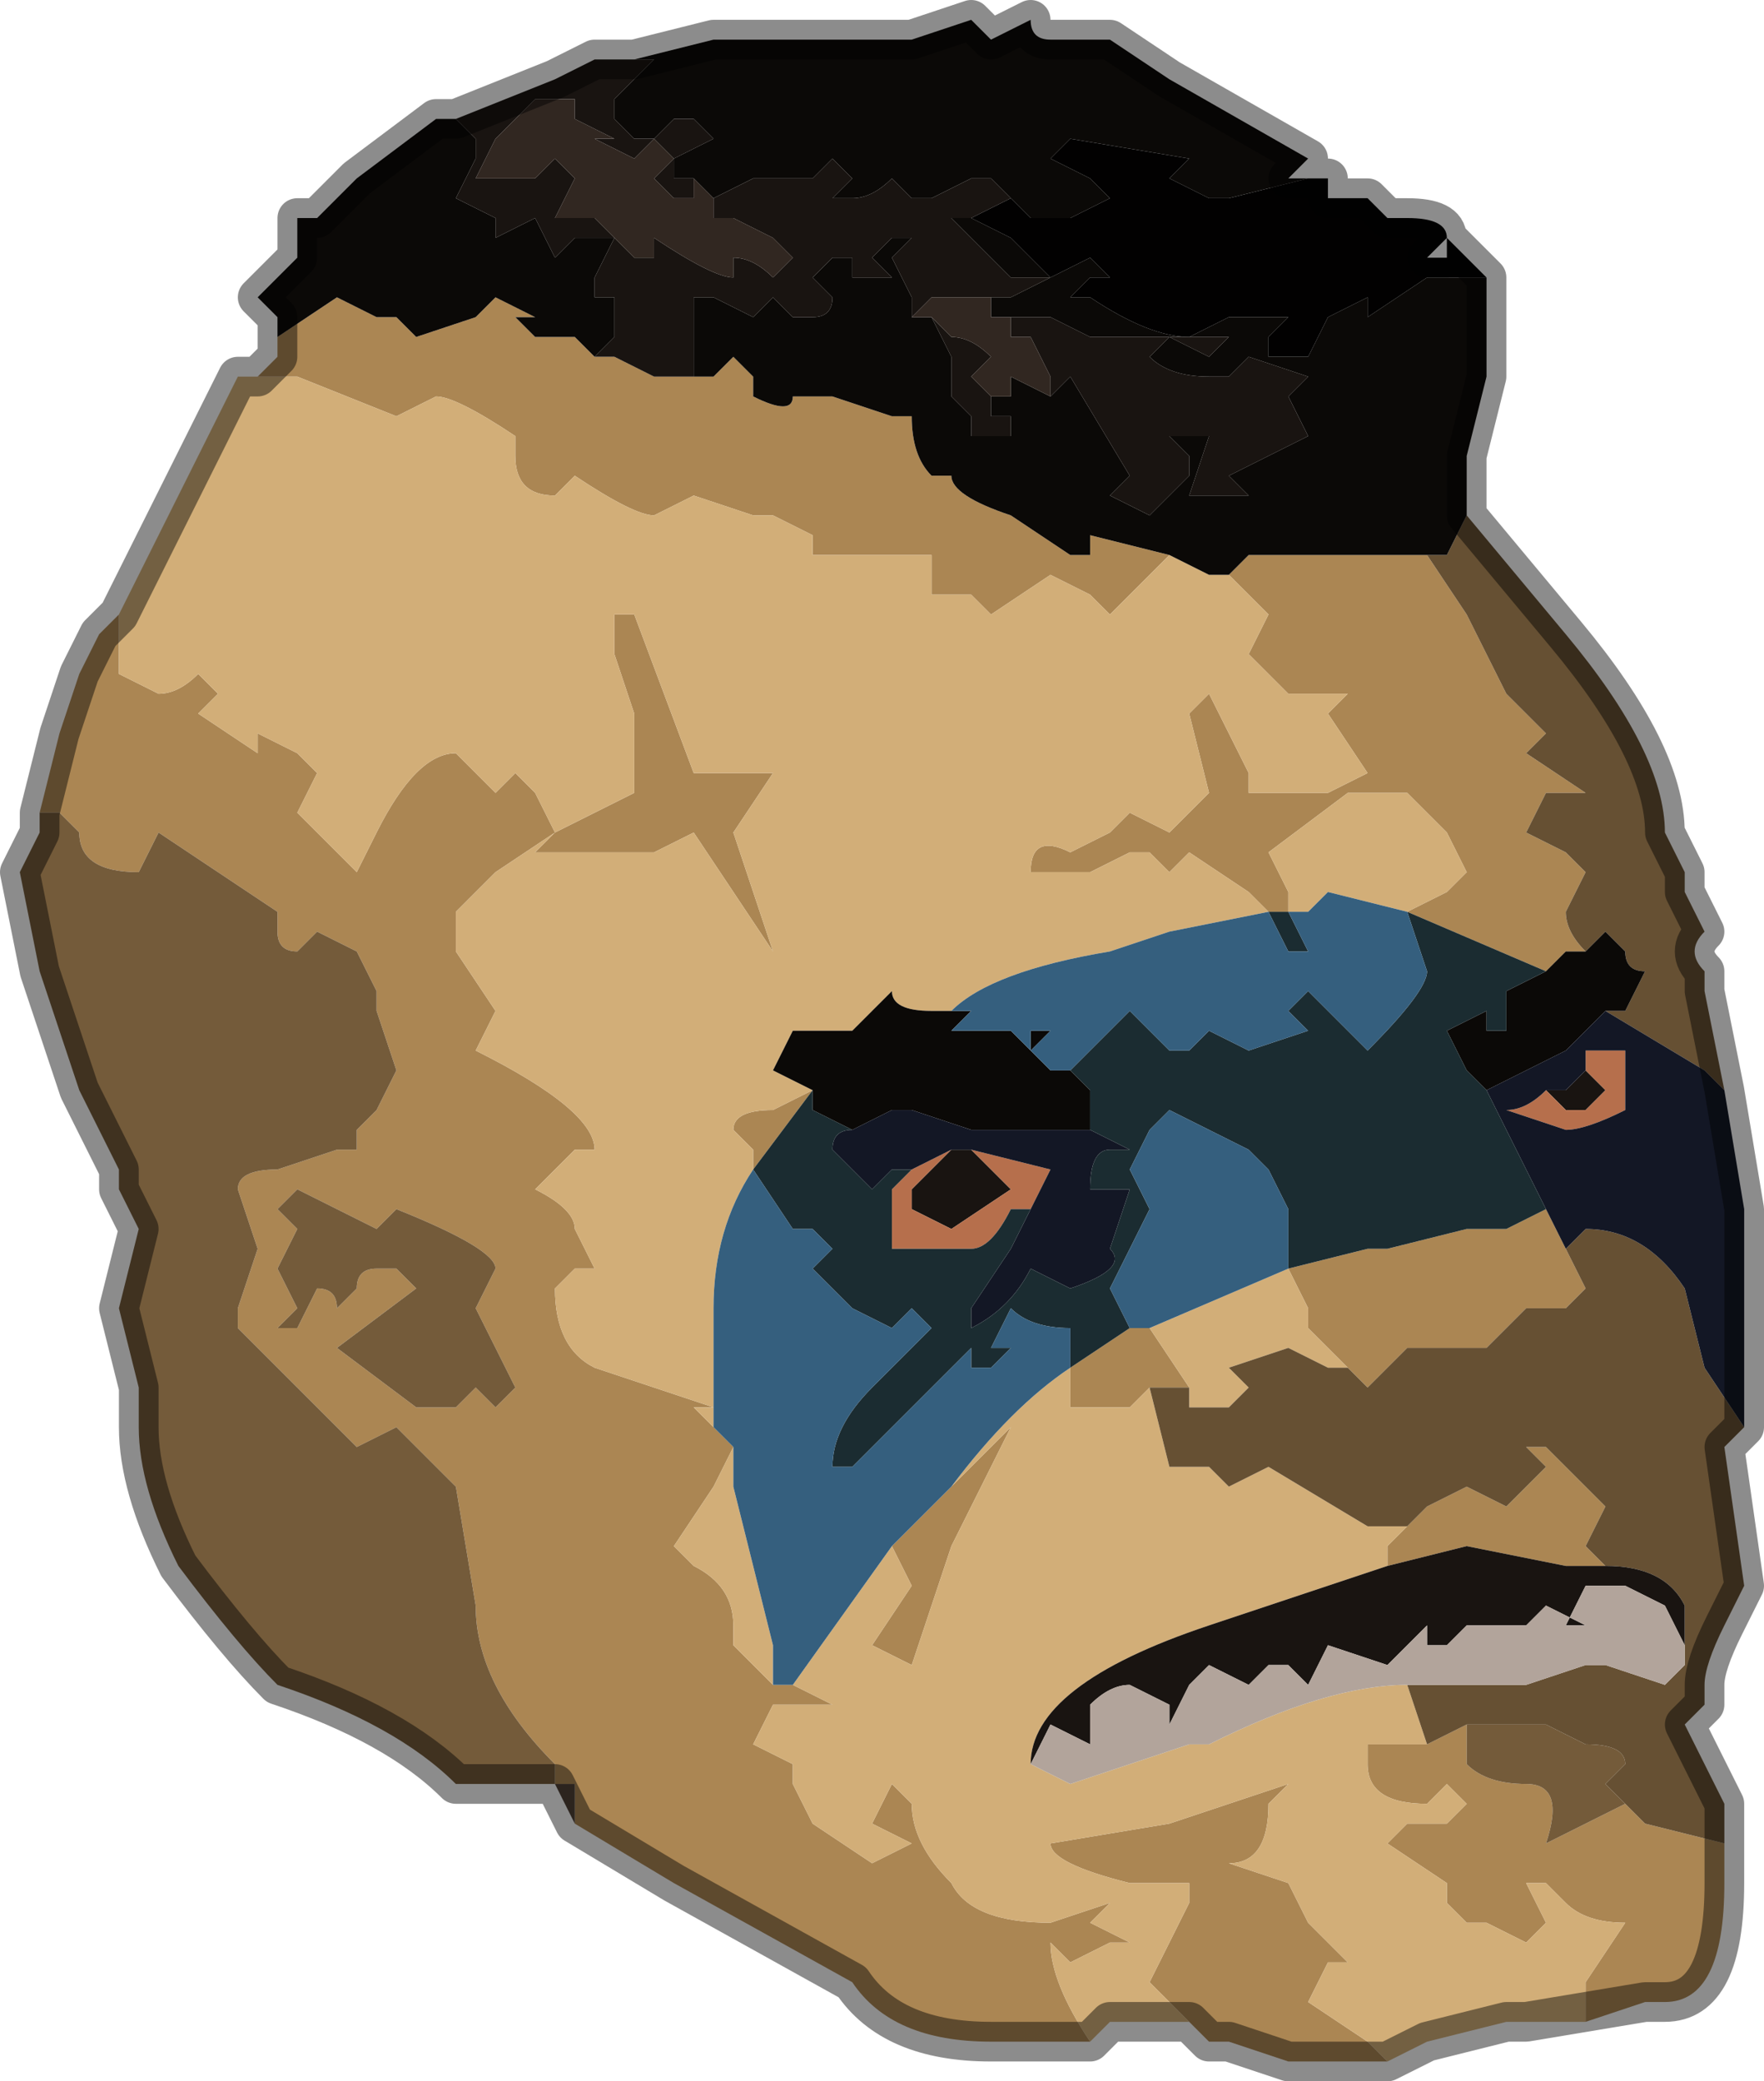 <?xml version="1.0" encoding="UTF-8" standalone="no"?>
<svg xmlns:xlink="http://www.w3.org/1999/xlink" height="5.25px" width="4.45px" xmlns="http://www.w3.org/2000/svg">
  <g transform="matrix(1.0, 0.0, 0.0, 1.0, 2.0, 2.7)">
    <path d="M2.35 1.95 L2.35 2.05 Q2.35 2.35 2.2 2.35 L2.15 2.35 2.0 2.4 2.0 2.3 2.1 2.15 Q2.0 2.15 1.95 2.1 L1.9 2.05 1.85 2.05 1.9 2.15 1.85 2.2 1.75 2.15 1.7 2.15 1.65 2.1 1.65 2.05 1.5 1.95 1.55 1.9 1.65 1.9 1.7 1.85 1.65 1.8 1.6 1.85 Q1.45 1.85 1.45 1.75 L1.45 1.7 1.5 1.7 1.6 1.7 1.7 1.65 1.7 1.75 Q1.75 1.8 1.85 1.8 1.95 1.8 1.9 1.95 L2.1 1.85 2.15 1.9 2.35 1.95 M1.5 2.5 L1.25 2.5 1.1 2.45 1.05 2.45 1.0 2.4 0.9 2.3 0.95 2.2 1.0 2.1 1.0 2.05 0.9 2.05 0.85 2.05 Q0.65 2.0 0.65 1.95 L0.95 1.9 1.25 1.8 1.2 1.85 Q1.2 2.0 1.1 2.0 L1.25 2.05 1.3 2.15 1.4 2.25 Q1.4 2.25 1.35 2.25 L1.3 2.35 1.45 2.45 1.5 2.5 M0.75 2.45 L0.5 2.45 Q0.25 2.45 0.15 2.3 L-0.3 2.05 -0.55 1.9 Q-0.55 1.8 -0.55 1.8 L-0.6 1.8 -0.6 1.75 Q-0.8 1.55 -0.8 1.35 L-0.85 1.05 -1.0 0.9 -1.1 0.95 -1.4 0.65 -1.4 0.6 -1.35 0.45 -1.4 0.3 Q-1.4 0.25 -1.3 0.25 L-1.15 0.2 -1.15 0.2 -1.1 0.2 Q-1.1 0.2 -1.1 0.15 L-1.05 0.1 -1.0 0.0 -1.05 -0.15 -1.05 -0.2 -1.1 -0.3 -1.2 -0.35 -1.25 -0.3 Q-1.3 -0.3 -1.3 -0.35 L-1.3 -0.4 -1.6 -0.6 -1.65 -0.5 Q-1.8 -0.5 -1.8 -0.6 L-1.85 -0.65 -1.9 -0.65 -1.85 -0.85 -1.8 -1.0 -1.75 -1.1 -1.7 -1.15 -1.7 -1.0 -1.6 -0.95 Q-1.55 -0.95 -1.5 -1.0 L-1.45 -0.95 -1.5 -0.9 -1.35 -0.8 -1.35 -0.85 -1.25 -0.8 -1.2 -0.75 -1.25 -0.65 -1.2 -0.6 -1.1 -0.5 -1.05 -0.6 Q-0.95 -0.8 -0.85 -0.8 L-0.8 -0.75 -0.75 -0.7 -0.7 -0.75 -0.65 -0.7 -0.6 -0.6 -0.75 -0.5 -0.85 -0.4 -0.85 -0.3 -0.75 -0.15 -0.8 -0.05 Q-0.5 0.1 -0.5 0.2 L-0.5 0.2 -0.55 0.2 -0.6 0.25 -0.65 0.3 Q-0.55 0.35 -0.55 0.4 L-0.5 0.5 Q-0.5 0.5 -0.55 0.5 L-0.6 0.55 Q-0.6 0.7 -0.5 0.75 L-0.2 0.85 -0.25 0.85 -0.2 0.9 -0.15 0.95 -0.15 0.95 -0.2 1.05 -0.3 1.2 -0.25 1.25 Q-0.15 1.3 -0.15 1.4 L-0.15 1.45 -0.05 1.55 -0.05 1.55 0.0 1.55 0.1 1.6 -0.05 1.6 -0.1 1.7 0.0 1.75 0.0 1.8 0.05 1.9 0.2 2.0 0.3 1.95 0.2 1.9 0.25 1.8 0.3 1.85 Q0.3 1.95 0.4 2.05 0.45 2.15 0.65 2.15 L0.8 2.1 0.75 2.15 0.85 2.2 0.8 2.2 0.7 2.25 0.65 2.2 Q0.65 2.3 0.75 2.45 M-1.35 -1.75 L-1.3 -1.8 -1.3 -1.85 -1.15 -1.95 -1.05 -1.9 -1.0 -1.9 -0.95 -1.85 -0.8 -1.9 -0.8 -1.9 -0.75 -1.95 -0.65 -1.9 -0.7 -1.9 -0.65 -1.85 -0.6 -1.85 -0.6 -1.85 -0.55 -1.85 -0.5 -1.8 -0.45 -1.8 -0.35 -1.75 Q-0.3 -1.75 -0.3 -1.75 L-0.3 -1.75 -0.25 -1.75 -0.2 -1.75 -0.15 -1.8 -0.1 -1.75 -0.1 -1.7 Q0.0 -1.65 0.0 -1.7 L0.05 -1.7 Q0.05 -1.7 0.1 -1.7 L0.25 -1.65 0.3 -1.65 Q0.3 -1.55 0.35 -1.5 L0.4 -1.5 Q0.4 -1.45 0.55 -1.4 L0.7 -1.3 0.75 -1.3 0.75 -1.35 0.95 -1.3 0.8 -1.15 0.75 -1.2 0.65 -1.25 0.5 -1.15 0.45 -1.2 0.4 -1.2 0.35 -1.2 0.35 -1.3 0.15 -1.3 0.15 -1.3 0.05 -1.3 0.05 -1.35 -0.05 -1.4 -0.1 -1.4 -0.25 -1.45 -0.35 -1.4 Q-0.4 -1.4 -0.55 -1.5 L-0.6 -1.45 Q-0.7 -1.45 -0.7 -1.55 L-0.7 -1.6 Q-0.85 -1.7 -0.9 -1.7 L-1.0 -1.65 -1.25 -1.75 -1.35 -1.75 M1.1 -1.25 L1.15 -1.3 1.25 -1.3 1.4 -1.3 1.6 -1.3 1.7 -1.15 1.8 -0.95 1.9 -0.85 1.85 -0.8 2.0 -0.7 1.95 -0.7 1.9 -0.7 1.85 -0.6 1.95 -0.55 2.0 -0.5 1.95 -0.4 Q1.95 -0.35 2.0 -0.3 L1.95 -0.3 1.95 -0.3 1.9 -0.25 1.55 -0.4 1.65 -0.45 1.7 -0.5 1.65 -0.6 1.55 -0.7 1.5 -0.7 1.45 -0.7 1.4 -0.7 1.2 -0.55 1.25 -0.45 1.25 -0.4 1.2 -0.4 1.15 -0.45 1.0 -0.55 0.95 -0.5 0.9 -0.55 0.85 -0.55 0.75 -0.5 0.6 -0.5 Q0.6 -0.6 0.7 -0.55 L0.8 -0.6 0.85 -0.65 0.95 -0.6 0.95 -0.6 1.05 -0.7 1.0 -0.9 1.05 -0.95 1.15 -0.75 1.15 -0.7 1.3 -0.7 1.35 -0.7 1.45 -0.75 1.35 -0.9 1.4 -0.95 1.35 -0.95 1.25 -0.95 1.15 -1.05 1.2 -1.15 1.1 -1.25 M2.05 1.25 L1.95 1.25 1.7 1.2 1.5 1.25 1.5 1.2 1.55 1.15 1.6 1.1 1.7 1.05 1.8 1.1 1.9 1.0 1.85 0.95 1.9 0.95 2.05 1.1 2.0 1.2 2.05 1.25 M1.9 0.35 L1.95 0.45 2.0 0.55 1.95 0.6 1.85 0.6 1.8 0.65 1.75 0.7 1.55 0.7 1.45 0.8 1.4 0.75 1.35 0.75 1.4 0.75 1.3 0.65 1.3 0.6 1.25 0.5 1.45 0.45 1.5 0.45 1.7 0.4 1.8 0.4 1.9 0.35 M0.85 0.65 L0.9 0.65 1.0 0.8 0.9 0.8 0.85 0.85 0.8 0.85 0.7 0.85 0.7 0.75 0.85 0.65 M0.4 1.05 L0.55 0.9 0.4 1.2 0.3 1.5 0.2 1.45 0.3 1.3 0.25 1.2 0.4 1.05 M0.05 0.05 L-0.1 0.25 -0.1 0.2 -0.15 0.15 Q-0.15 0.1 -0.05 0.1 L0.05 0.05 M-0.45 -1.05 L-0.45 -1.15 -0.4 -1.15 -0.25 -0.75 -0.1 -0.75 -0.05 -0.75 -0.15 -0.6 -0.05 -0.3 -0.25 -0.6 -0.35 -0.55 -0.35 -0.55 -0.4 -0.55 -0.5 -0.55 -0.65 -0.55 -0.6 -0.6 -0.4 -0.7 -0.4 -0.9 -0.45 -1.05 M-1.0 0.35 L-1.05 0.4 -1.25 0.3 -1.3 0.35 -1.25 0.4 -1.3 0.5 -1.25 0.6 -1.3 0.65 -1.25 0.65 -1.2 0.55 Q-1.15 0.55 -1.15 0.6 L-1.1 0.55 Q-1.1 0.5 -1.05 0.5 L-1.0 0.5 -0.95 0.55 -1.15 0.7 -0.95 0.85 -0.9 0.85 -0.85 0.85 -0.8 0.8 -0.75 0.85 -0.7 0.8 -0.8 0.6 -0.75 0.5 Q-0.75 0.45 -1.0 0.35" fill="#ab8653" fill-rule="evenodd" stroke="none"/>
    <path d="M1.85 2.4 L1.8 2.4 1.6 2.45 1.5 2.5 1.45 2.45 1.3 2.35 1.35 2.25 Q1.4 2.25 1.4 2.25 L1.3 2.15 1.25 2.05 1.1 2.0 Q1.2 2.0 1.2 1.85 L1.25 1.8 0.95 1.9 0.65 1.95 Q0.65 2.0 0.85 2.05 L0.9 2.05 1.0 2.05 1.0 2.1 0.95 2.2 0.9 2.3 1.0 2.4 0.95 2.4 0.8 2.4 0.75 2.45 Q0.65 2.3 0.65 2.2 L0.7 2.25 0.8 2.2 0.85 2.2 0.75 2.15 0.8 2.1 0.65 2.15 Q0.45 2.15 0.4 2.05 0.3 1.95 0.3 1.85 L0.25 1.8 0.2 1.9 0.3 1.95 0.2 2.0 0.05 1.9 0.0 1.8 0.0 1.75 -0.1 1.7 -0.05 1.6 0.1 1.6 0.0 1.55 0.25 1.2 0.3 1.3 0.2 1.45 0.3 1.5 0.4 1.2 0.55 0.9 0.4 1.05 Q0.55 0.85 0.7 0.75 L0.7 0.85 0.8 0.85 0.85 0.85 0.9 0.8 0.95 1.0 1.05 1.0 1.1 1.05 1.2 1.0 1.45 1.15 1.55 1.15 1.5 1.2 1.5 1.25 Q1.35 1.3 1.05 1.4 0.6 1.55 0.6 1.75 L0.7 1.8 1.0 1.7 1.05 1.7 Q1.35 1.55 1.55 1.55 L1.6 1.7 1.5 1.7 1.45 1.7 1.45 1.75 Q1.45 1.85 1.6 1.85 L1.65 1.8 1.7 1.85 1.65 1.9 1.55 1.9 1.5 1.95 1.65 2.05 1.65 2.1 1.7 2.15 1.75 2.15 1.85 2.2 1.9 2.15 1.85 2.05 1.9 2.05 1.95 2.1 Q2.0 2.15 2.1 2.15 L2.0 2.3 2.0 2.4 1.85 2.4 M-1.7 -1.15 L-1.6 -1.35 -1.4 -1.75 -1.35 -1.75 -1.25 -1.75 -1.0 -1.65 -0.9 -1.7 Q-0.85 -1.7 -0.7 -1.6 L-0.7 -1.55 Q-0.7 -1.45 -0.6 -1.45 L-0.55 -1.5 Q-0.4 -1.4 -0.35 -1.4 L-0.25 -1.45 -0.1 -1.4 -0.05 -1.4 0.05 -1.35 0.05 -1.3 0.15 -1.3 0.15 -1.3 0.35 -1.3 0.35 -1.2 0.4 -1.2 0.45 -1.2 0.5 -1.15 0.65 -1.25 0.75 -1.2 0.8 -1.15 0.95 -1.3 1.05 -1.25 1.1 -1.25 1.2 -1.15 1.15 -1.05 1.25 -0.95 1.35 -0.95 1.4 -0.95 1.35 -0.9 1.45 -0.75 1.35 -0.7 1.3 -0.7 1.15 -0.7 1.15 -0.75 1.05 -0.95 1.0 -0.9 1.05 -0.7 0.95 -0.6 0.95 -0.6 0.85 -0.65 0.8 -0.6 0.7 -0.55 Q0.6 -0.6 0.6 -0.5 L0.75 -0.5 0.85 -0.55 0.9 -0.55 0.95 -0.5 1.0 -0.55 1.15 -0.45 1.2 -0.4 0.95 -0.35 0.8 -0.3 Q0.5 -0.25 0.4 -0.15 L0.35 -0.15 Q0.25 -0.15 0.25 -0.2 L0.15 -0.1 0.0 -0.1 -0.05 0.0 0.05 0.05 -0.05 0.1 Q-0.15 0.1 -0.15 0.15 L-0.1 0.2 -0.1 0.25 -0.1 0.25 Q-0.2 0.4 -0.2 0.6 L-0.2 0.9 -0.25 0.85 -0.2 0.85 -0.5 0.75 Q-0.6 0.7 -0.6 0.55 L-0.55 0.5 Q-0.5 0.5 -0.5 0.5 L-0.55 0.4 Q-0.55 0.35 -0.65 0.3 L-0.6 0.25 -0.55 0.2 -0.5 0.2 -0.5 0.2 Q-0.5 0.1 -0.8 -0.05 L-0.75 -0.15 -0.85 -0.3 -0.85 -0.4 -0.75 -0.5 -0.6 -0.6 -0.65 -0.7 -0.7 -0.75 -0.75 -0.7 -0.8 -0.75 -0.85 -0.8 Q-0.95 -0.8 -1.05 -0.6 L-1.1 -0.5 -1.2 -0.6 -1.25 -0.65 -1.2 -0.75 -1.25 -0.8 -1.35 -0.85 -1.35 -0.8 -1.5 -0.9 -1.45 -0.95 -1.5 -1.0 Q-1.55 -0.95 -1.6 -0.95 L-1.7 -1.0 -1.7 -1.15 M1.55 -0.4 L1.35 -0.45 1.3 -0.4 1.25 -0.4 1.25 -0.45 1.2 -0.55 1.4 -0.7 1.45 -0.7 1.5 -0.7 1.55 -0.7 1.65 -0.6 1.7 -0.5 1.65 -0.45 1.55 -0.4 M1.25 0.5 L1.3 0.6 1.3 0.65 1.4 0.75 1.35 0.75 1.25 0.7 1.1 0.75 1.15 0.8 1.1 0.85 1.0 0.85 1.0 0.8 0.9 0.65 0.85 0.65 0.9 0.65 1.25 0.5 M1.85 0.75 L1.9 0.75 1.85 0.75 M-0.45 -1.05 L-0.4 -0.9 -0.4 -0.7 -0.6 -0.6 -0.65 -0.55 -0.5 -0.55 -0.4 -0.55 -0.35 -0.55 -0.35 -0.55 -0.25 -0.6 -0.05 -0.3 -0.15 -0.6 -0.05 -0.75 -0.1 -0.75 -0.25 -0.75 -0.4 -1.15 -0.45 -1.15 -0.45 -1.05 M-0.05 1.55 L-0.05 1.55 -0.15 1.45 -0.15 1.4 Q-0.15 1.3 -0.25 1.25 L-0.3 1.2 -0.2 1.05 -0.15 0.95 -0.15 1.05 -0.1 1.25 -0.05 1.45 -0.05 1.55" fill="#d2ae78" fill-rule="evenodd" stroke="none"/>
    <path d="M-0.6 1.8 L-0.85 1.8 Q-1.0 1.65 -1.3 1.55 -1.4 1.45 -1.55 1.25 -1.65 1.05 -1.65 0.9 L-1.65 0.8 -1.7 0.6 -1.65 0.4 -1.7 0.3 -1.7 0.25 -1.8 0.05 -1.9 -0.25 -1.95 -0.5 -1.9 -0.6 -1.9 -0.65 -1.85 -0.65 -1.8 -0.6 Q-1.8 -0.5 -1.65 -0.5 L-1.6 -0.6 -1.3 -0.4 -1.3 -0.35 Q-1.3 -0.3 -1.25 -0.3 L-1.2 -0.35 -1.1 -0.3 -1.05 -0.2 -1.05 -0.15 -1.0 0.0 -1.05 0.1 -1.1 0.15 Q-1.1 0.2 -1.1 0.2 L-1.15 0.2 -1.15 0.2 -1.3 0.25 Q-1.4 0.25 -1.4 0.3 L-1.35 0.45 -1.4 0.6 -1.4 0.65 -1.1 0.95 -1.0 0.9 -0.85 1.05 -0.8 1.35 Q-0.8 1.55 -0.6 1.75 L-0.6 1.8 M1.7 1.65 L1.75 1.65 1.85 1.65 1.9 1.65 2.0 1.7 Q2.1 1.7 2.1 1.75 L2.05 1.8 2.1 1.85 1.9 1.95 Q1.95 1.8 1.85 1.8 1.75 1.8 1.7 1.75 L1.7 1.65 M-1.0 0.35 Q-0.75 0.45 -0.75 0.5 L-0.8 0.6 -0.7 0.8 -0.75 0.85 -0.8 0.8 -0.85 0.85 -0.9 0.85 -0.95 0.85 -1.15 0.7 -0.95 0.55 -1.0 0.5 -1.05 0.5 Q-1.1 0.5 -1.1 0.55 L-1.15 0.6 Q-1.15 0.55 -1.2 0.55 L-1.25 0.65 -1.3 0.65 -1.25 0.6 -1.3 0.5 -1.25 0.4 -1.3 0.35 -1.25 0.3 -1.05 0.4 -1.0 0.35" fill="#745b3a" fill-rule="evenodd" stroke="none"/>
    <path d="M1.7 -1.4 L1.95 -1.1 Q2.2 -0.8 2.2 -0.6 L2.25 -0.5 2.25 -0.45 2.3 -0.35 Q2.25 -0.3 2.3 -0.25 L2.3 -0.2 2.35 0.05 2.3 0.0 2.05 -0.15 2.1 -0.15 2.15 -0.25 Q2.1 -0.25 2.1 -0.3 L2.05 -0.35 2.0 -0.3 Q1.95 -0.35 1.95 -0.4 L2.0 -0.5 1.95 -0.55 1.85 -0.6 1.9 -0.7 1.95 -0.7 2.0 -0.7 1.85 -0.8 1.9 -0.85 1.8 -0.95 1.7 -1.15 1.6 -1.3 1.65 -1.3 1.7 -1.4 M2.4 0.9 L2.35 0.95 2.4 1.3 2.35 1.4 Q2.3 1.5 2.3 1.55 L2.3 1.6 2.25 1.65 2.3 1.75 2.35 1.85 2.35 1.95 2.15 1.9 2.1 1.85 2.05 1.8 2.1 1.75 Q2.1 1.7 2.0 1.7 L1.9 1.65 1.85 1.65 1.75 1.65 1.7 1.65 1.6 1.7 1.55 1.55 1.65 1.55 1.85 1.55 2.0 1.5 2.05 1.5 2.2 1.55 2.25 1.5 2.25 1.45 2.25 1.35 Q2.2 1.25 2.05 1.25 L2.0 1.2 2.05 1.1 1.9 0.95 1.85 0.95 1.9 1.0 1.8 1.1 1.7 1.05 1.6 1.1 1.55 1.15 1.45 1.15 1.2 1.0 1.1 1.05 1.05 1.0 0.95 1.0 0.9 0.8 1.0 0.8 1.0 0.85 1.1 0.85 1.15 0.8 1.1 0.75 1.25 0.7 1.35 0.75 1.4 0.75 1.45 0.8 1.55 0.7 1.75 0.7 1.8 0.65 1.85 0.6 1.95 0.6 2.0 0.55 1.95 0.45 2.0 0.4 Q2.15 0.4 2.25 0.55 L2.3 0.75 2.4 0.9 M1.85 0.75 L1.9 0.75 1.85 0.75" fill="#665033" fill-rule="evenodd" stroke="none"/>
    <path d="M-0.55 1.9 L-0.6 1.8 -0.55 1.8 Q-0.55 1.8 -0.55 1.9" fill="#514237" fill-rule="evenodd" stroke="none"/>
    <path d="M-0.4 -2.55 L-0.2 -2.6 -0.1 -2.6 -0.05 -2.6 0.0 -2.6 0.05 -2.6 0.1 -2.6 0.2 -2.6 0.2 -2.6 Q0.2 -2.6 0.25 -2.6 L0.3 -2.6 0.45 -2.65 0.5 -2.6 0.5 -2.6 0.6 -2.65 Q0.6 -2.6 0.65 -2.6 L0.8 -2.6 0.95 -2.5 1.3 -2.3 1.25 -2.25 1.3 -2.25 1.35 -2.25 1.3 -2.25 1.1 -2.2 1.05 -2.2 1.05 -2.2 0.95 -2.25 1.0 -2.3 0.7 -2.35 0.65 -2.3 0.65 -2.3 0.75 -2.25 Q0.8 -2.2 0.8 -2.2 L0.7 -2.15 0.65 -2.15 0.6 -2.15 0.55 -2.2 0.5 -2.25 0.45 -2.25 0.35 -2.2 0.3 -2.2 0.25 -2.25 Q0.2 -2.2 0.15 -2.2 L0.1 -2.2 0.15 -2.25 0.1 -2.3 0.05 -2.25 Q0.0 -2.25 -0.05 -2.25 L-0.1 -2.25 -0.1 -2.25 -0.2 -2.2 -0.2 -2.2 -0.25 -2.25 -0.3 -2.25 -0.3 -2.3 -0.2 -2.35 -0.25 -2.4 -0.3 -2.4 -0.35 -2.35 -0.4 -2.35 -0.45 -2.4 -0.45 -2.45 -0.35 -2.55 -0.4 -2.55 M1.75 -2.0 L1.75 -1.85 1.75 -1.75 1.7 -1.55 1.7 -1.4 1.65 -1.3 1.6 -1.3 1.4 -1.3 1.25 -1.3 1.15 -1.3 1.1 -1.25 1.05 -1.25 0.95 -1.3 0.75 -1.35 0.75 -1.3 0.7 -1.3 0.55 -1.4 Q0.4 -1.45 0.4 -1.5 L0.35 -1.5 Q0.3 -1.55 0.3 -1.65 L0.25 -1.65 0.1 -1.7 Q0.05 -1.7 0.05 -1.7 L0.0 -1.7 Q0.0 -1.65 -0.1 -1.7 L-0.1 -1.75 -0.15 -1.8 -0.2 -1.75 -0.25 -1.75 -0.25 -1.95 -0.2 -1.95 -0.1 -1.9 -0.1 -1.9 -0.05 -1.95 0.0 -1.9 0.05 -1.9 Q0.1 -1.9 0.1 -1.95 L0.05 -2.0 0.1 -2.05 0.1 -2.05 0.15 -2.05 0.15 -2.0 0.25 -2.0 0.2 -2.05 0.25 -2.1 0.3 -2.1 0.25 -2.05 0.3 -1.95 0.3 -1.9 0.35 -1.9 0.4 -1.8 0.4 -1.7 0.45 -1.65 0.45 -1.6 0.55 -1.6 0.55 -1.65 0.5 -1.65 0.5 -1.7 0.55 -1.7 0.55 -1.75 0.65 -1.7 0.65 -1.7 0.7 -1.75 0.85 -1.5 0.8 -1.45 Q0.8 -1.45 0.9 -1.4 L1.0 -1.5 1.0 -1.55 0.95 -1.6 0.95 -1.6 1.0 -1.6 1.05 -1.6 1.0 -1.45 1.1 -1.45 1.15 -1.45 1.1 -1.5 1.2 -1.55 1.3 -1.6 1.25 -1.7 1.3 -1.75 1.15 -1.8 1.1 -1.75 1.05 -1.75 Q0.95 -1.75 0.9 -1.8 L0.95 -1.85 1.05 -1.8 1.1 -1.85 1.05 -1.85 0.9 -1.85 0.75 -1.85 0.65 -1.9 0.6 -1.9 0.55 -1.9 0.55 -1.9 0.5 -1.9 0.5 -1.95 0.55 -1.95 0.55 -1.95 0.65 -2.0 0.6 -2.0 Q0.6 -2.0 0.55 -2.0 L0.5 -2.05 0.4 -2.15 0.45 -2.15 0.45 -2.15 0.55 -2.1 0.65 -2.0 0.75 -2.05 0.8 -2.0 0.75 -2.0 0.75 -2.0 0.7 -1.95 0.75 -1.95 Q0.9 -1.85 1.0 -1.85 L1.1 -1.9 1.2 -1.9 1.25 -1.9 1.2 -1.85 1.2 -1.8 1.3 -1.8 1.35 -1.9 1.45 -1.95 1.45 -1.9 1.6 -2.0 1.7 -2.0 1.75 -2.0 M-1.3 -1.85 L-1.3 -1.9 -1.35 -1.95 -1.3 -2.0 -1.25 -2.05 -1.25 -2.15 -1.2 -2.15 -1.15 -2.2 -1.15 -2.2 -1.1 -2.25 -0.9 -2.4 -0.85 -2.4 -0.85 -2.4 -0.8 -2.35 -0.8 -2.3 -0.85 -2.2 -0.85 -2.2 -0.75 -2.15 -0.75 -2.1 -0.65 -2.15 -0.65 -2.15 -0.6 -2.05 -0.55 -2.1 -0.45 -2.1 -0.5 -2.0 -0.5 -1.95 -0.45 -1.95 -0.45 -1.85 -0.5 -1.8 -0.55 -1.85 -0.6 -1.85 -0.6 -1.85 -0.65 -1.85 -0.7 -1.9 -0.65 -1.9 -0.75 -1.95 -0.8 -1.9 -0.8 -1.9 -0.95 -1.85 -1.0 -1.9 -1.05 -1.9 -1.15 -1.95 -1.3 -1.85 M0.8 -2.2 L0.85 -2.2 0.85 -2.2 0.8 -2.2 M0.05 0.05 L-0.05 0.0 0.0 -0.1 0.15 -0.1 0.25 -0.2 Q0.25 -0.15 0.35 -0.15 L0.4 -0.15 0.45 -0.15 0.4 -0.1 0.4 -0.1 0.45 -0.1 0.5 -0.1 0.5 -0.1 0.5 -0.1 0.55 -0.1 0.6 -0.05 0.6 -0.1 0.65 -0.1 0.6 -0.05 0.65 0.0 0.7 0.0 0.7 0.0 0.7 0.0 0.75 0.05 0.75 0.15 0.7 0.15 0.45 0.15 0.3 0.1 0.25 0.1 0.15 0.15 0.05 0.1 0.05 0.05 M1.9 -0.25 L1.95 -0.3 1.95 -0.3 2.0 -0.3 2.05 -0.35 2.1 -0.3 Q2.1 -0.25 2.15 -0.25 L2.1 -0.15 2.05 -0.15 1.95 -0.05 1.75 0.05 1.7 0.0 1.65 -0.1 1.75 -0.15 1.75 -0.1 1.8 -0.1 1.8 -0.15 1.8 -0.2 1.9 -0.25" fill="#0b0907" fill-rule="evenodd" stroke="none"/>
    <path d="M0.55 -2.2 L0.6 -2.15 0.65 -2.15 0.7 -2.15 0.8 -2.2 Q0.8 -2.2 0.75 -2.25 L0.65 -2.3 0.65 -2.3 0.7 -2.35 1.0 -2.3 0.95 -2.25 1.05 -2.2 1.05 -2.2 1.1 -2.2 1.3 -2.25 1.35 -2.25 1.35 -2.2 Q1.4 -2.2 1.45 -2.2 L1.45 -2.2 1.5 -2.15 1.55 -2.15 Q1.65 -2.15 1.65 -2.1 L1.6 -2.05 1.65 -2.05 1.65 -2.1 1.75 -2.0 1.7 -2.0 1.6 -2.0 1.45 -1.9 1.45 -1.95 1.35 -1.9 1.3 -1.8 1.2 -1.8 1.2 -1.85 1.25 -1.9 1.2 -1.9 1.1 -1.9 1.0 -1.85 Q0.9 -1.85 0.75 -1.95 L0.7 -1.95 0.75 -2.0 0.75 -2.0 0.8 -2.0 0.75 -2.05 0.65 -2.0 0.55 -2.1 0.45 -2.15 0.45 -2.15 0.55 -2.2 0.55 -2.2 M0.8 -2.2 L0.85 -2.2 0.85 -2.2 0.8 -2.2" fill="#020101" fill-rule="evenodd" stroke="none"/>
    <path d="M-0.4 -2.55 L-0.35 -2.55 -0.45 -2.45 -0.45 -2.4 -0.4 -2.35 -0.35 -2.35 -0.3 -2.4 -0.25 -2.4 -0.2 -2.35 -0.3 -2.3 -0.3 -2.25 -0.25 -2.25 -0.25 -2.2 -0.3 -2.2 -0.35 -2.25 -0.3 -2.3 -0.35 -2.35 -0.4 -2.3 -0.5 -2.35 -0.45 -2.35 -0.55 -2.4 -0.55 -2.45 -0.6 -2.45 -0.65 -2.45 -0.75 -2.35 -0.8 -2.25 -0.65 -2.25 -0.65 -2.25 -0.6 -2.3 -0.55 -2.25 -0.6 -2.15 -0.55 -2.15 -0.55 -2.15 Q-0.5 -2.15 -0.5 -2.15 L-0.45 -2.1 -0.5 -2.1 -0.5 -2.1 -0.45 -2.1 -0.4 -2.05 -0.35 -2.05 -0.35 -2.1 Q-0.2 -2.0 -0.15 -2.0 L-0.15 -2.05 Q-0.1 -2.05 -0.05 -2.0 L0.0 -2.05 -0.05 -2.1 -0.15 -2.15 -0.2 -2.15 -0.2 -2.2 -0.1 -2.25 -0.1 -2.25 -0.05 -2.25 Q0.0 -2.25 0.05 -2.25 L0.1 -2.3 0.15 -2.25 0.1 -2.2 0.15 -2.2 Q0.2 -2.2 0.25 -2.25 L0.3 -2.2 0.35 -2.2 0.45 -2.25 0.5 -2.25 0.55 -2.2 0.55 -2.2 0.45 -2.15 0.4 -2.15 0.5 -2.05 0.55 -2.0 Q0.6 -2.0 0.6 -2.0 L0.65 -2.0 0.55 -1.95 0.55 -1.95 0.5 -1.95 0.5 -1.95 0.4 -1.95 0.35 -1.95 0.3 -1.9 0.3 -1.95 0.25 -2.05 0.3 -2.1 0.25 -2.1 0.2 -2.05 0.25 -2.0 0.15 -2.0 0.15 -2.05 0.1 -2.05 0.1 -2.05 0.05 -2.0 0.1 -1.95 Q0.1 -1.9 0.05 -1.9 L0.0 -1.9 -0.05 -1.95 -0.1 -1.9 -0.1 -1.9 -0.2 -1.95 -0.25 -1.95 -0.25 -1.75 -0.3 -1.75 -0.3 -1.75 Q-0.3 -1.75 -0.35 -1.75 L-0.45 -1.8 -0.5 -1.8 -0.45 -1.85 -0.45 -1.95 -0.5 -1.95 -0.5 -2.0 -0.45 -2.1 -0.55 -2.1 -0.6 -2.05 -0.65 -2.15 -0.65 -2.15 -0.75 -2.1 -0.75 -2.15 -0.85 -2.2 -0.85 -2.2 -0.8 -2.3 -0.8 -2.35 -0.85 -2.4 -0.6 -2.5 -0.5 -2.55 -0.4 -2.55 -0.4 -2.55 M0.55 -1.9 L0.6 -1.9 0.65 -1.9 0.75 -1.85 0.9 -1.85 1.05 -1.85 1.1 -1.85 1.05 -1.8 0.95 -1.85 0.9 -1.8 Q0.95 -1.75 1.05 -1.75 L1.1 -1.75 1.15 -1.8 1.3 -1.75 1.25 -1.7 1.3 -1.6 1.2 -1.55 1.1 -1.5 1.15 -1.45 1.1 -1.45 1.0 -1.45 1.05 -1.6 1.0 -1.6 0.95 -1.6 0.95 -1.6 1.0 -1.55 1.0 -1.5 0.9 -1.4 Q0.8 -1.45 0.8 -1.45 L0.85 -1.5 0.7 -1.75 0.65 -1.7 0.65 -1.7 0.65 -1.75 0.6 -1.85 0.55 -1.85 0.55 -1.9 M0.55 -1.7 L0.5 -1.7 0.5 -1.65 0.55 -1.65 0.55 -1.6 0.45 -1.6 0.45 -1.65 0.4 -1.7 0.4 -1.8 0.35 -1.9 0.4 -1.85 Q0.45 -1.85 0.5 -1.8 L0.45 -1.75 0.5 -1.7 0.55 -1.7 M2.0 0.0 L2.05 0.05 2.0 0.1 1.95 0.1 1.9 0.05 1.95 0.05 2.0 0.0 M2.25 1.45 L2.2 1.35 2.1 1.3 2.05 1.3 2.0 1.3 1.95 1.4 2.0 1.4 1.9 1.35 1.85 1.4 1.8 1.4 1.75 1.4 Q1.7 1.4 1.7 1.4 L1.65 1.45 1.6 1.45 1.6 1.4 1.55 1.45 1.5 1.5 1.35 1.45 1.3 1.55 1.25 1.5 1.2 1.5 1.15 1.55 1.05 1.5 1.0 1.55 0.95 1.65 0.95 1.6 0.85 1.55 Q0.8 1.55 0.75 1.6 L0.75 1.7 0.65 1.65 0.6 1.75 Q0.6 1.55 1.05 1.4 1.35 1.3 1.5 1.25 L1.7 1.2 1.95 1.25 2.05 1.25 Q2.2 1.25 2.25 1.35 L2.25 1.45 M0.4 0.2 L0.45 0.2 0.55 0.3 0.4 0.4 0.3 0.35 0.3 0.3 0.4 0.2" fill="#191411" fill-rule="evenodd" stroke="none"/>
    <path d="M-0.25 -2.25 L-0.2 -2.2 -0.2 -2.2 -0.2 -2.15 -0.15 -2.15 -0.05 -2.1 0.0 -2.05 -0.05 -2.0 Q-0.1 -2.05 -0.15 -2.05 L-0.15 -2.0 Q-0.2 -2.0 -0.35 -2.1 L-0.35 -2.05 -0.4 -2.05 -0.45 -2.1 -0.5 -2.1 -0.5 -2.1 -0.45 -2.1 -0.5 -2.15 Q-0.5 -2.15 -0.55 -2.15 L-0.55 -2.15 -0.6 -2.15 -0.55 -2.25 -0.6 -2.3 -0.65 -2.25 -0.65 -2.25 -0.8 -2.25 -0.75 -2.35 -0.65 -2.45 -0.6 -2.45 -0.55 -2.45 -0.55 -2.4 -0.45 -2.35 -0.5 -2.35 -0.4 -2.3 -0.35 -2.35 -0.3 -2.3 -0.35 -2.25 -0.3 -2.2 -0.25 -2.2 -0.25 -2.25 M0.55 -1.95 L0.5 -1.95 0.5 -1.9 0.55 -1.9 0.55 -1.9 0.55 -1.85 0.6 -1.85 0.65 -1.75 0.65 -1.7 0.55 -1.75 0.55 -1.7 0.5 -1.7 0.45 -1.75 0.5 -1.8 Q0.45 -1.85 0.4 -1.85 L0.35 -1.9 0.3 -1.9 0.35 -1.95 0.4 -1.95 0.5 -1.95 0.5 -1.95 0.55 -1.95" fill="#312721" fill-rule="evenodd" stroke="none"/>
    <path d="M2.0 0.0 L2.0 -0.05 2.1 -0.05 2.1 0.1 Q2.0 0.15 1.95 0.15 L1.8 0.1 Q1.85 0.1 1.9 0.05 L1.95 0.1 2.0 0.1 2.05 0.05 2.0 0.0 M0.3 0.25 L0.4 0.2 0.3 0.3 0.3 0.35 0.4 0.4 0.55 0.3 0.45 0.2 0.65 0.25 0.6 0.35 0.55 0.35 Q0.5 0.45 0.45 0.45 L0.25 0.45 0.25 0.3 0.3 0.25" fill="#b66f4c" fill-rule="evenodd" stroke="none"/>
    <path d="M2.25 1.45 L2.25 1.5 2.2 1.55 2.05 1.5 2.0 1.5 1.85 1.55 1.65 1.55 1.55 1.55 Q1.35 1.55 1.05 1.7 L1.0 1.7 0.7 1.8 0.6 1.75 0.65 1.65 0.75 1.7 0.75 1.6 Q0.8 1.55 0.85 1.55 L0.95 1.6 0.95 1.65 1.0 1.55 1.05 1.5 1.15 1.55 1.2 1.5 1.25 1.5 1.3 1.55 1.35 1.45 1.5 1.5 1.55 1.45 1.6 1.4 1.6 1.45 1.65 1.45 1.7 1.4 Q1.7 1.4 1.75 1.4 L1.8 1.4 1.85 1.4 1.9 1.35 2.0 1.4 1.95 1.4 2.0 1.3 2.05 1.3 2.1 1.3 2.2 1.35 2.25 1.45" fill="#b2a49b" fill-rule="evenodd" stroke="none"/>
    <path d="M2.35 0.05 L2.4 0.35 2.4 0.9 2.3 0.75 2.25 0.55 Q2.15 0.4 2.0 0.4 L1.95 0.45 1.9 0.35 1.75 0.05 1.95 -0.05 2.05 -0.15 2.3 0.0 2.35 0.05 M1.9 0.05 Q1.85 0.1 1.8 0.1 L1.95 0.15 Q2.0 0.15 2.1 0.1 L2.1 -0.05 2.0 -0.05 2.0 0.0 1.95 0.05 1.9 0.05 M0.75 0.15 L0.85 0.2 0.8 0.2 Q0.75 0.2 0.75 0.3 L0.85 0.3 0.8 0.45 Q0.85 0.5 0.7 0.55 L0.6 0.5 Q0.55 0.6 0.45 0.65 L0.45 0.6 0.55 0.45 0.6 0.35 0.65 0.25 0.45 0.2 0.4 0.2 0.3 0.25 0.25 0.25 0.2 0.3 0.15 0.25 0.1 0.2 Q0.1 0.15 0.15 0.15 L0.25 0.1 0.3 0.1 0.45 0.15 0.7 0.15 0.75 0.15" fill="#131725" fill-rule="evenodd" stroke="none"/>
    <path d="M0.7 0.0 L0.75 -0.05 0.85 -0.15 0.95 -0.05 1.0 -0.05 1.05 -0.1 1.05 -0.1 1.15 -0.05 1.3 -0.1 1.25 -0.15 1.3 -0.2 1.4 -0.1 1.45 -0.05 Q1.6 -0.2 1.6 -0.25 L1.55 -0.4 1.55 -0.4 1.9 -0.25 1.8 -0.2 1.8 -0.15 1.8 -0.1 1.75 -0.1 1.75 -0.15 1.65 -0.1 1.7 0.0 1.75 0.05 1.9 0.35 1.8 0.4 1.7 0.4 1.5 0.45 1.45 0.45 1.25 0.5 1.25 0.45 1.25 0.35 1.2 0.25 1.15 0.2 Q1.05 0.15 0.95 0.1 L0.9 0.15 0.85 0.25 0.9 0.35 0.8 0.55 0.85 0.65 0.7 0.75 0.7 0.65 Q0.6 0.65 0.55 0.6 L0.5 0.7 0.55 0.7 0.5 0.75 0.45 0.75 0.45 0.7 0.3 0.85 0.15 1.0 0.1 1.0 Q0.1 0.9 0.2 0.8 L0.35 0.65 0.3 0.6 0.25 0.65 0.15 0.6 0.05 0.5 0.1 0.45 0.05 0.4 0.0 0.4 0.0 0.4 -0.1 0.25 0.05 0.05 0.05 0.1 0.15 0.15 Q0.1 0.15 0.1 0.2 L0.15 0.25 0.2 0.3 0.25 0.25 0.3 0.25 0.25 0.3 0.25 0.45 0.45 0.45 Q0.5 0.45 0.55 0.35 L0.6 0.35 0.55 0.45 0.45 0.6 0.45 0.65 Q0.55 0.6 0.6 0.5 L0.7 0.55 Q0.85 0.5 0.8 0.45 L0.85 0.3 0.75 0.3 Q0.75 0.2 0.8 0.2 L0.85 0.2 0.75 0.15 0.75 0.05 0.7 0.0 M1.25 -0.4 L1.3 -0.3 1.3 -0.3 1.25 -0.3 1.2 -0.4 1.25 -0.4 M-0.1 0.25 L-0.1 0.25" fill="#1b2c31" fill-rule="evenodd" stroke="none"/>
    <path d="M0.4 -0.15 Q0.5 -0.25 0.8 -0.3 L0.95 -0.35 1.2 -0.4 1.25 -0.3 1.3 -0.3 1.3 -0.3 1.25 -0.4 1.3 -0.4 1.35 -0.45 1.55 -0.4 1.55 -0.4 1.6 -0.25 Q1.6 -0.2 1.45 -0.05 L1.4 -0.1 1.3 -0.2 1.25 -0.15 1.3 -0.1 1.15 -0.05 1.05 -0.1 1.05 -0.1 1.0 -0.05 0.95 -0.05 0.85 -0.15 0.75 -0.05 0.7 0.0 0.7 0.0 0.7 0.0 0.65 0.0 0.6 -0.05 0.65 -0.1 0.6 -0.1 0.6 -0.05 0.55 -0.1 0.5 -0.1 0.5 -0.1 0.5 -0.1 0.45 -0.1 0.4 -0.1 0.4 -0.1 0.45 -0.15 0.4 -0.15 M0.85 0.65 L0.8 0.55 0.9 0.35 0.85 0.25 0.9 0.15 0.95 0.1 Q1.05 0.15 1.15 0.2 L1.2 0.25 1.25 0.35 1.25 0.45 1.25 0.5 0.9 0.65 0.85 0.65 M0.7 0.75 Q0.55 0.85 0.4 1.05 L0.25 1.2 0.0 1.55 -0.05 1.55 -0.05 1.45 -0.1 1.25 -0.15 1.05 -0.15 0.95 -0.15 0.95 -0.2 0.9 -0.2 0.6 Q-0.2 0.4 -0.1 0.25 L0.0 0.4 0.0 0.4 0.05 0.4 0.1 0.45 0.05 0.5 0.15 0.6 0.25 0.65 0.3 0.6 0.35 0.65 0.2 0.8 Q0.1 0.9 0.1 1.0 L0.15 1.0 0.3 0.85 0.45 0.7 0.45 0.75 0.5 0.75 0.55 0.7 0.5 0.7 0.55 0.6 Q0.6 0.65 0.7 0.65 L0.7 0.75" fill="#355f7e" fill-rule="evenodd" stroke="none"/>
    <path d="M1.35 -2.25 L1.3 -2.25 1.25 -2.25 1.3 -2.3 0.95 -2.5 0.8 -2.6 0.65 -2.6 Q0.6 -2.6 0.6 -2.65 L0.5 -2.6 0.5 -2.6 0.45 -2.65 0.3 -2.6 0.25 -2.6 Q0.2 -2.6 0.2 -2.6 L0.2 -2.6 0.1 -2.6 0.05 -2.6 0.0 -2.6 -0.05 -2.6 -0.1 -2.6 -0.2 -2.6 -0.4 -2.55 -0.4 -2.55 -0.5 -2.55 -0.6 -2.5 -0.85 -2.4 -0.85 -2.4 -0.9 -2.4 -1.1 -2.25 -1.15 -2.2 -1.15 -2.2 -1.2 -2.15 -1.25 -2.15 -1.25 -2.05 -1.3 -2.0 -1.35 -1.95 -1.3 -1.9 -1.3 -1.85 -1.3 -1.8 -1.35 -1.75 -1.4 -1.75 -1.6 -1.35 -1.7 -1.15 -1.75 -1.1 -1.8 -1.0 -1.85 -0.85 -1.9 -0.65 -1.9 -0.6 -1.95 -0.5 -1.9 -0.25 -1.8 0.05 -1.7 0.25 -1.7 0.3 -1.65 0.4 -1.7 0.6 -1.65 0.8 -1.65 0.9 Q-1.65 1.05 -1.55 1.25 -1.4 1.45 -1.3 1.55 -1.0 1.65 -0.85 1.8 L-0.6 1.8 -0.55 1.9 -0.3 2.05 0.15 2.3 Q0.25 2.45 0.5 2.45 L0.75 2.45 0.8 2.4 0.95 2.4 1.0 2.4 1.05 2.45 1.1 2.45 1.25 2.5 1.5 2.5 1.6 2.45 1.8 2.4 1.85 2.4 2.15 2.35 2.2 2.35 Q2.35 2.35 2.35 2.05 L2.35 1.95 2.35 1.85 2.3 1.75 2.25 1.65 2.3 1.6 2.3 1.55 Q2.3 1.5 2.35 1.4 L2.4 1.3 2.35 0.95 2.4 0.9 2.4 0.35 2.35 0.05 2.3 -0.2 2.3 -0.25 Q2.25 -0.3 2.3 -0.35 L2.25 -0.45 2.25 -0.5 2.2 -0.6 Q2.2 -0.8 1.95 -1.1 L1.7 -1.4 1.7 -1.55 1.75 -1.75 1.75 -1.85 1.75 -2.0 1.65 -2.1 1.6 -2.05 1.65 -2.05 1.65 -2.1 Q1.65 -2.15 1.55 -2.15 L1.5 -2.15 1.45 -2.2 1.45 -2.2 Q1.4 -2.2 1.35 -2.2 L1.35 -2.25 Z" fill="none" stroke="#000000" stroke-linecap="round" stroke-linejoin="round" stroke-opacity="0.451" stroke-width="0.1"/>
  </g>
</svg>

